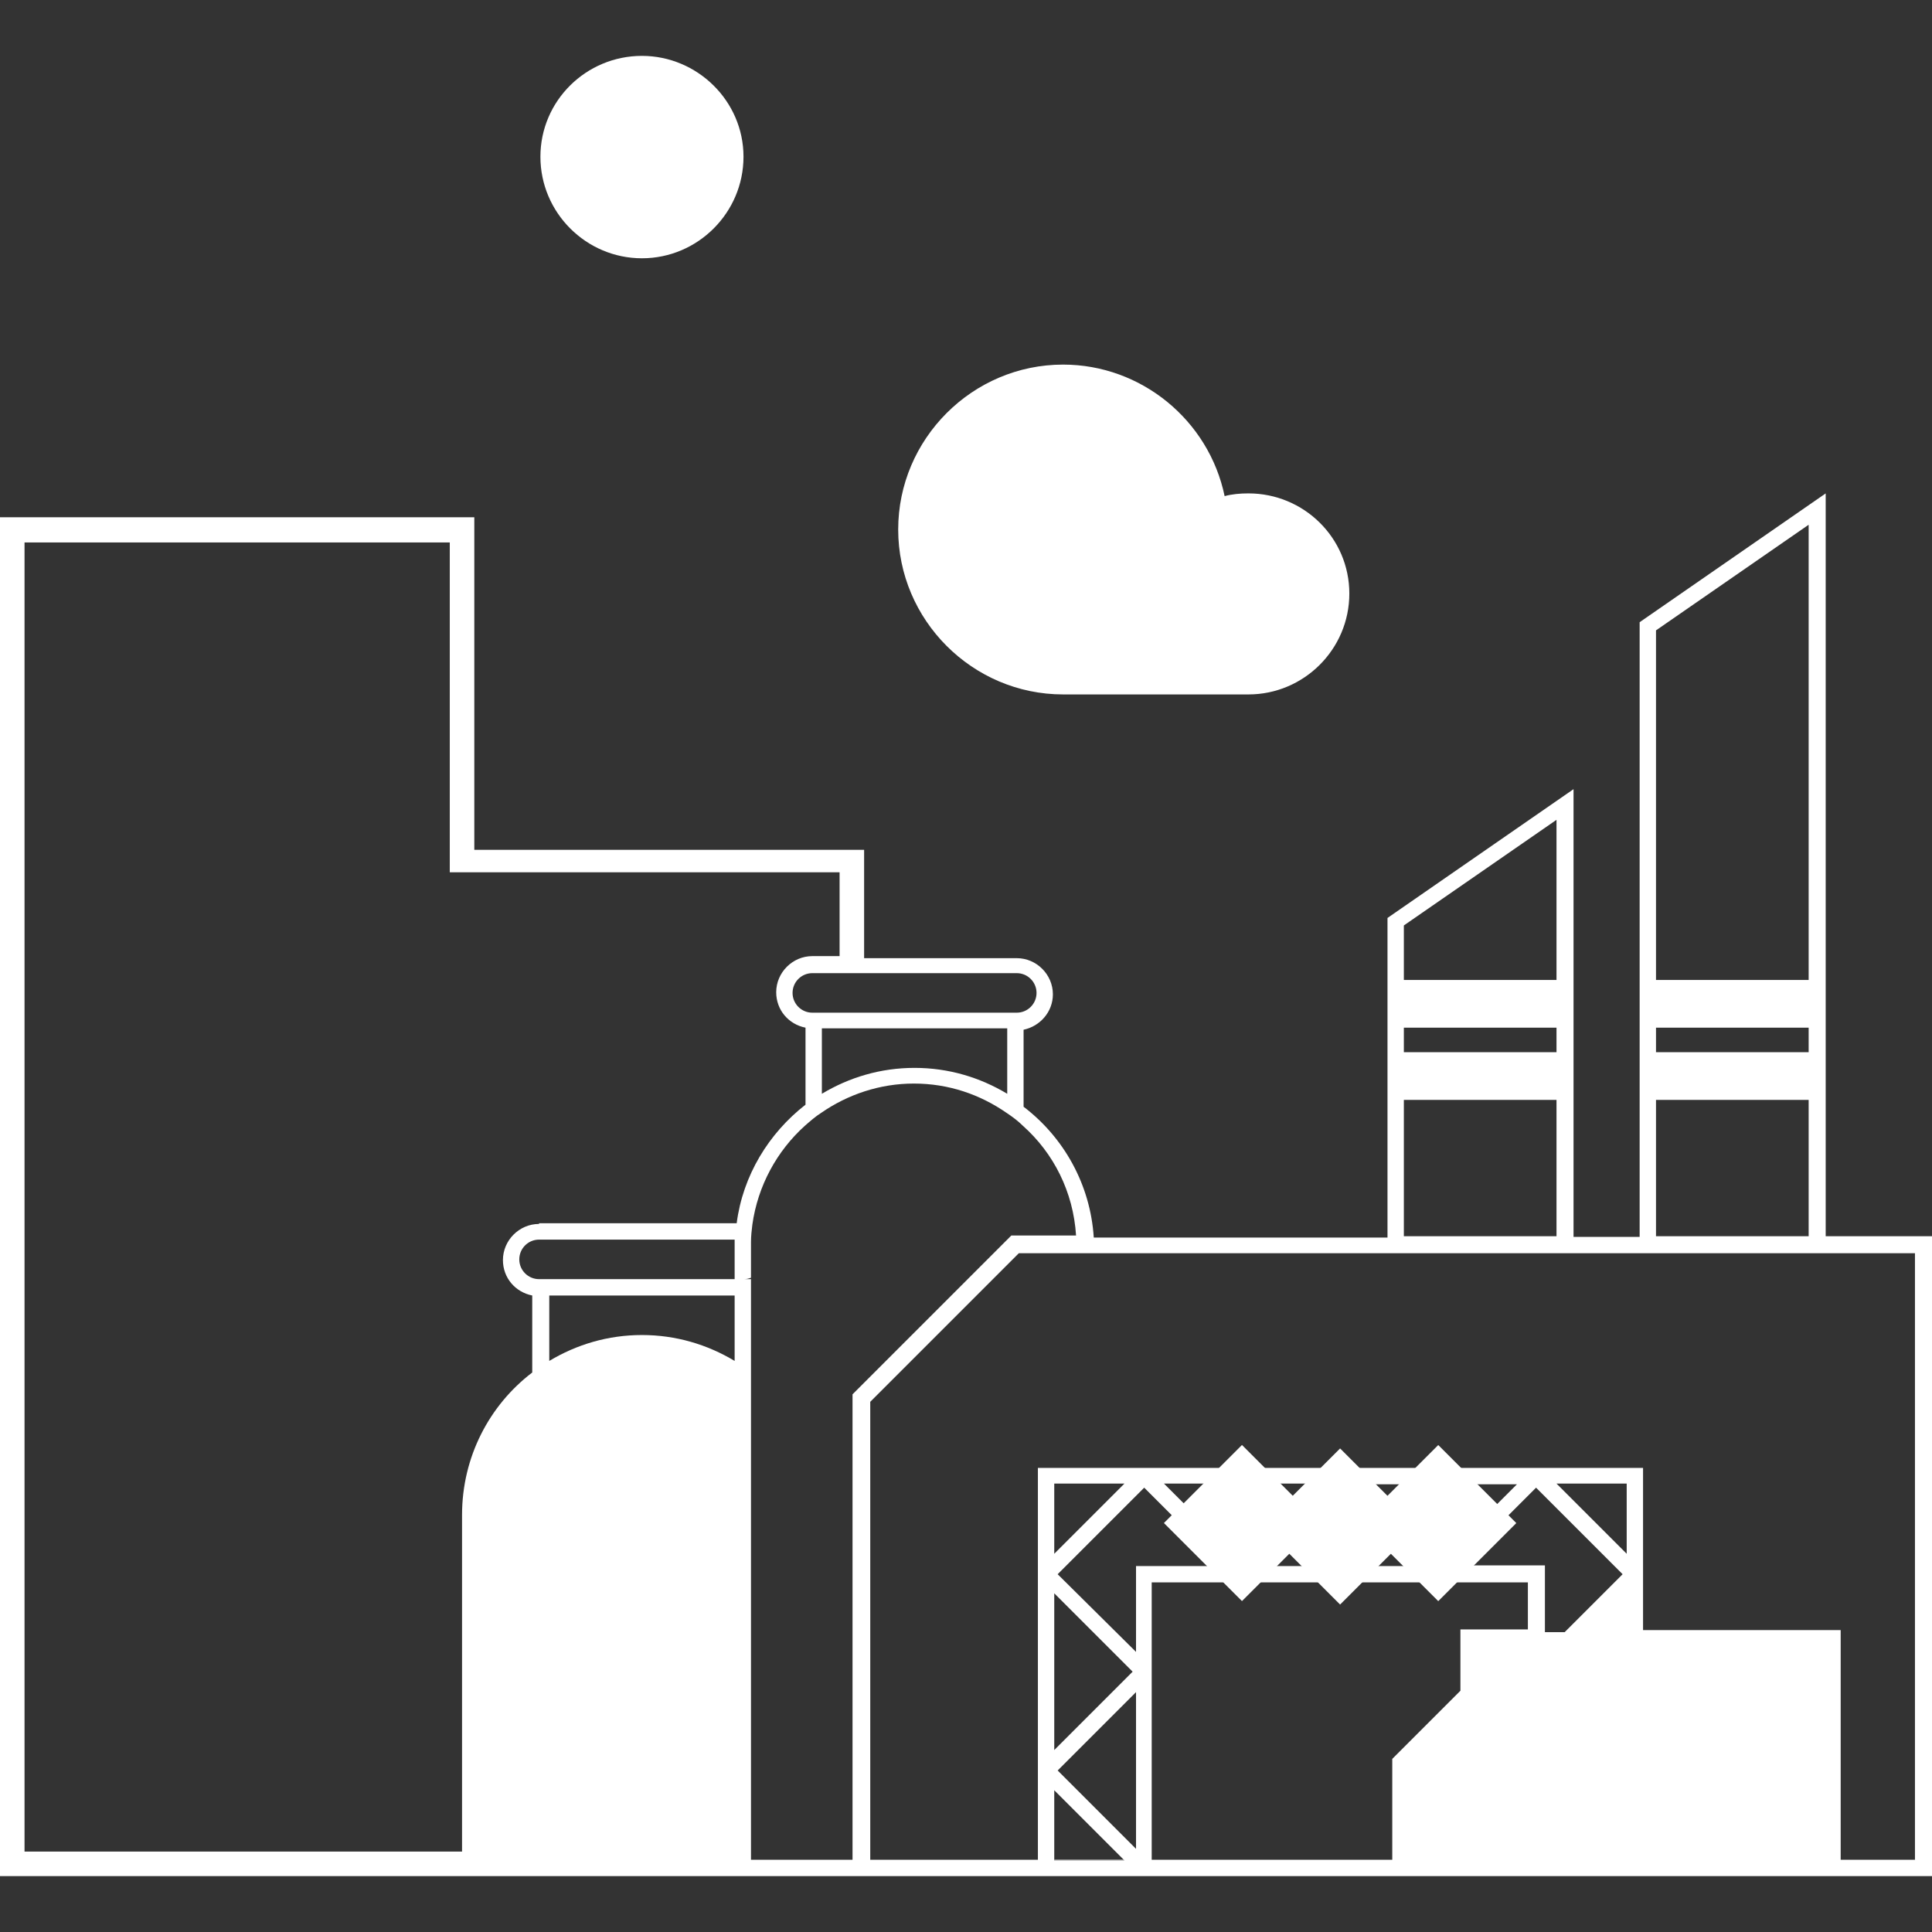 <?xml version="1.0" encoding="utf-8"?>
<!-- Generator: Adobe Illustrator 22.0.1, SVG Export Plug-In . SVG Version: 6.00 Build 0)  -->
<svg version="1.1" id="레이어_1" xmlns="http://www.w3.org/2000/svg" xmlns:xlink="http://www.w3.org/1999/xlink" x="0px"
	 y="0px" viewBox="0 0 283.5 283.5" style="enable-background:new 0 0 283.5 283.5;" xml:space="preserve">
<rect x="0" y="0" width="283.5" height="283.5" fill="#333333" stroke="none"/>
<style type="text/css">
	.st0{fill:#FFFFFF;}
</style>
<g>
	<polygon class="st0" points="154.7,262.7 154.7,262.7 164.9,272.9 	"/>
	<polygon class="st0" points="179.4,229.8 167.9,218.3 155.2,231 167.9,218.3 	"/>
	
		<rect x="188.6" y="215.9" transform="matrix(0.707 -0.707 0.707 0.707 -100.791 204.695)" class="st0" width="16.2" height="16.2"/>
	<polygon class="st0" points="166.7,248.3 166.7,248.3 155.2,259.8 	"/>
	<polygon class="st0" points="154.7,233.9 154.7,233.9 166.2,245.4 	"/>
	<rect x="238.7" y="233.9" class="st0" width="0" height="5.2"/>
	
		<rect x="233.6" y="222.9" transform="matrix(0.707 -0.707 0.707 0.707 -87.705 234.068)" class="st0" width="10.3" height="0"/>
	<polygon class="st0" points="238.2,231 225.5,218.3 219.8,224 225.5,218.3 	"/>
	<path class="st0" d="M183.2,72.4c-1.2,0-2.4,0.1-3.5,0.4c-2.3-11.1-12.2-19.3-23.7-19.3c-13.3,0-24.2,10.9-24.2,24.2
		c0,13.3,10.9,24.2,24.2,24.2h27.2c8.1,0,14.8-6.6,14.8-14.8S191.3,72.4,183.2,72.4z"/>
	<path class="st0" d="M94.2,8.2C86,8.2,79.3,14.8,79.3,23S86,37.9,94.2,37.9c8.2,0,14.9-6.7,14.9-14.9S102.3,8.2,94.2,8.2z"/>
	<polygon class="st0" points="233.5,239.1 238.7,239.1 238.7,233.9 	"/>
	<path class="st0" d="M267.9,181.4v-109l-27.3,18.9v90.2h-9.7v-65.7l-27.3,18.9v46.9h-43.1c-0.5-7.8-4.4-14.7-10.3-19.2v-11.3
		c2.4-0.5,4.3-2.6,4.3-5.2c0-2.9-2.4-5.3-5.3-5.3h-22.4v-15.9H69.6V75.9H0v199.4h67.8h0h215.7v-93.9H267.9z M243,92.5L265.4,77v66.8
		H243V92.5z M243,150.8h22.4v3.6H243V150.8z M243,161.4h22.4v20H243V161.4z M206,135.8l22.4-15.5v23.5H206V135.8z M206,150.8h22.4
		v3.6H206V150.8z M206,161.4h22.4v20H206V161.4z M149.2,142.8c1.6,0,2.9,1.3,2.9,2.9c0,1.6-1.3,2.9-2.9,2.9h-30
		c-1.6,0-2.9-1.3-2.9-2.9c0-1.6,1.3-2.9,2.9-2.9H149.2z M147.8,150.9v9.6c-4-2.4-8.6-3.8-13.6-3.8s-9.6,1.4-13.6,3.8v-9.6H147.8z
		 M107.8,199.7c-4-2.4-8.6-3.8-13.6-3.8c-5,0-9.6,1.4-13.6,3.8v-9.6h27.2V199.7z M107.8,183v4.7H79.1c-1.6,0-2.9-1.3-2.9-2.9
		s1.3-2.9,2.9-2.9h28.7C107.8,182.4,107.8,182.7,107.8,183z M79.1,179.6c-2.9,0-5.3,2.4-5.3,5.3c0,2.6,1.8,4.7,4.3,5.2v11.3
		c-6.3,4.8-10.3,12.4-10.3,20.9v49.4H3.6V79.6H66V128h57.2v12.3h-4c-2.9,0-5.3,2.4-5.3,5.3c0,2.6,1.8,4.7,4.3,5.2v11.3
		c-5.4,4.2-9.2,10.4-10.1,17.4H79.1z M125.2,272.9h-4.7h-2.4h-7.9v-66.4v-2v-3.2v-11.3v-2.3h-1c0.4,0,0.7-0.1,1-0.2V183
		c0-0.3,0-0.5,0-0.8c0-0.8,0.1-1.7,0.2-2.5c0.8-5.7,3.6-10.8,7.7-14.5c0.8-0.7,1.6-1.4,2.4-1.9c3.9-2.7,8.6-4.3,13.6-4.3
		c5.1,0,9.7,1.6,13.6,4.3c0.9,0.6,1.7,1.2,2.4,1.9c4.5,4,7.4,9.7,7.8,16.1h-9.5l-23.3,23.3V272.9z M154.7,273v-0.1v-10.2v0
		l10.2,10.2l0.1,0.1H154.7z M166.7,248.3v23l-11.5-11.5L166.7,248.3L166.7,248.3z M154.7,256.8v-23v0l11.5,11.5L154.7,256.8z
		 M166.7,242.4L155.2,231l12.7-12.7l11.5,11.5h-12.7V242.4z M154.7,228v-10.3H165L154.7,228z M208.2,229.8h-23l11.5-11.5
		L208.2,229.8z M199.6,217.8h23l-11.5,11.5L199.6,217.8z M182.3,229.2l-11.5-11.5h23L182.3,229.2z M224.3,239.1h-10v9l-10,10v14.8
		h-35.3v-40.7h55.2V239.1z M229.6,239.5h-2.9v-0.4v-9.4H214h0l5.7-5.7l5.7-5.7l12.7,12.7l-8.2,8.2L229.6,239.5z M238.7,228
		L238.7,228L238.7,228l-10.3-10.3h0h10.3h0V228z M281,272.9h-10.9v-33.7h-29v-23.8h-88.8v57.5h-24.6v-67.2l21.8-21.8h8.6h2.4h43.1
		h27.3h9.7h27.3H281V272.9z"/>
	<polygon class="st0" points="154.7,272.9 154.7,273 165,273 164.9,272.9 	"/>
	<polygon class="st0" points="214,229.8 214,229.8 219.8,224 	"/>
	<polygon class="st0" points="228.4,217.8 238.7,228 238.7,228 228.4,217.8 	"/>
	<polygon class="st0" points="233.1,239.5 238.7,239.5 238.7,239.1 233.5,239.1 	"/>
	
		<rect x="174.2" y="215.4" transform="matrix(0.707 -0.707 0.707 0.707 -104.654 194.359)" class="st0" width="16.2" height="16.2"/>
	
		<rect x="203" y="215.4" transform="matrix(0.707 -0.707 0.707 0.707 -96.216 214.729)" class="st0" width="16.2" height="16.2"/>
</g>
</svg>

